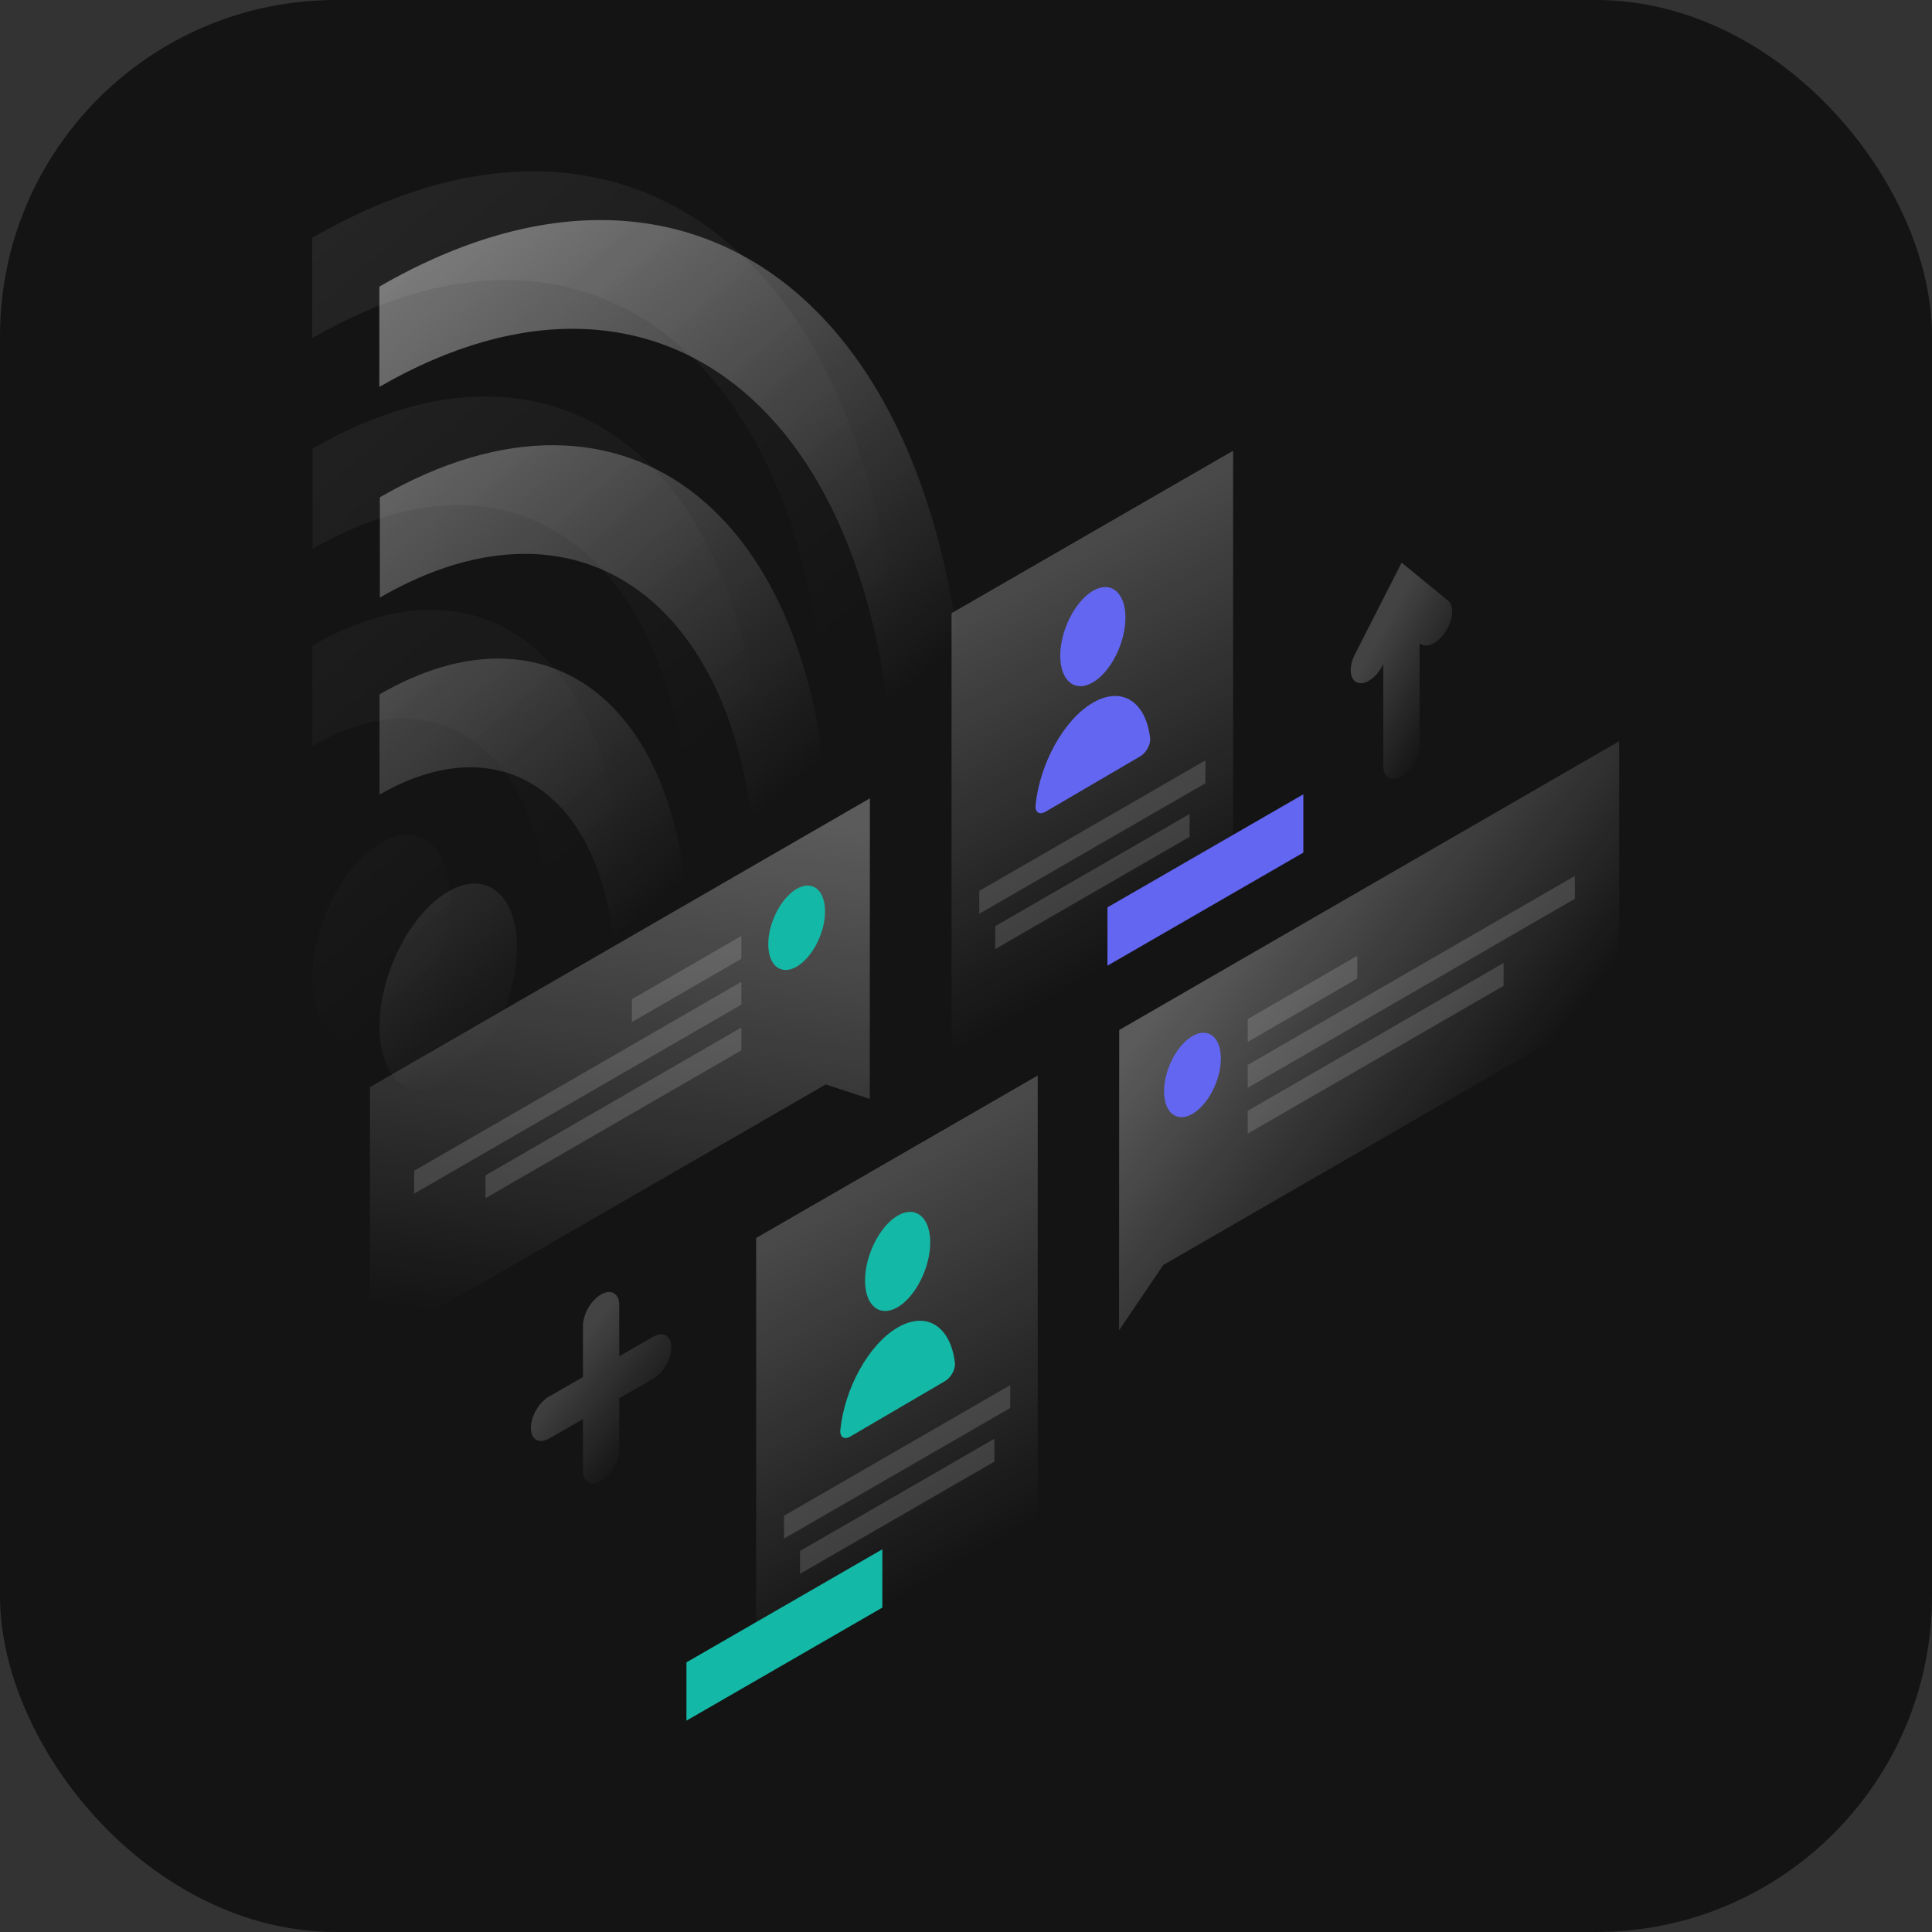<svg width="1150" height="1150" viewBox="0 0 1150 1150" fill="none" xmlns="http://www.w3.org/2000/svg">
<rect x="0" y="0" width="1150" height="1150" fill="#333333" stroke="none"/>
<rect width="1150" height="1150" rx="200" fill="#141414"/>
<path opacity="0.3" d="M517.8 475.2L220.2 647.1V802.2L491.5 645.5L517.7 654.1L517.8 475.2Z" fill="url(#paint0_linear_287_803)"/>
<path d="M457.3 562C457.3 574.8 464.9 580.8 474.2 575.4C483.5 570 491.1 555.3 491.1 542.5C491.1 529.7 483.5 523.7 474.2 529.1C464.9 534.5 457.3 549.3 457.3 562Z" fill="#14B8A6"/>
<path opacity="0.15" d="M441.3 557.1L376.1 594.8V608.4L441.3 570.7V557.1Z" fill="white"/>
<path opacity="0.15" d="M441.3 584.4L246.5 696.9V710.5L441.3 598V584.4Z" fill="white"/>
<path opacity="0.15" d="M441.3 611.6L289 699.6V713.2L441.3 625.2V611.6Z" fill="white"/>
<path opacity="0.3" d="M734 268.3L566.4 365V675.5L734 578.8V268.3Z" fill="url(#paint1_linear_287_803)"/>
<path opacity="0.15" d="M717.5 452.6L582.9 530.3V543.9L717.5 466.2V452.6Z" fill="white"/>
<path opacity="0.15" d="M708.1 484.5L592.4 551.3V564.9L708.1 498.1V484.5Z" fill="white"/>
<path d="M659.2 540.1L775.8 472.8V507.5L659.2 574.8V540.1Z" fill="#6366F1"/>
<path d="M631.1 390.3C631.1 405.3 639.8 412.4 650.5 406.2C661.2 399.9 669.9 382.7 669.9 367.6C669.9 352.6 661.2 345.5 650.5 351.7C639.8 358.1 631.1 375.3 631.1 390.3Z" fill="#6366F1"/>
<path d="M650.499 418.3C667.799 408.2 682.099 417.7 684.599 439.4C684.999 443.2 682.199 448.2 678.699 450.2L622.299 483.2C618.799 485.2 615.999 483.6 616.399 479.3C618.899 454.6 633.199 428.4 650.499 418.3Z" fill="#6366F1"/>
<path opacity="0.3" d="M617.7 640.2L450.1 736.9V1047.4L617.7 950.7V640.2Z" fill="url(#paint2_linear_287_803)"/>
<path opacity="0.15" d="M601.3 824.5L466.7 902.2V915.8L601.3 838.1V824.5Z" fill="white"/>
<path opacity="0.15" d="M591.9 856.4L476.2 923.2V936.8L591.9 870V856.4Z" fill="white"/>
<path d="M408.6 989.5L525.2 922.2V956.9L408.6 1024.2V989.5Z" fill="#14B8A6"/>
<path d="M514.9 762.2C514.9 777.2 523.6 784.3 534.3 778.1C545 771.8 553.7 754.6 553.7 739.5C553.7 724.5 545 717.4 534.3 723.6C523.6 729.9 514.9 747.2 514.9 762.2Z" fill="#14B8A6"/>
<path d="M534.3 790.2C551.6 780.1 565.9 789.6 568.4 811.3C568.8 815.1 566 820.1 562.5 822.1L506.1 855.1C502.6 857.1 499.8 855.5 500.2 851.2C502.7 826.5 517 800.3 534.3 790.2Z" fill="#14B8A6"/>
<path opacity="0.3" d="M666.2 613.1L963.8 441.2V596.3L692.4 753L666.1 791.9L666.2 613.1Z" fill="url(#paint3_linear_287_803)"/>
<path d="M726.7 630.1C726.7 642.9 719.1 657.6 709.8 663C700.5 668.4 692.9 662.4 692.9 649.6C692.9 636.8 700.5 622.1 709.8 616.7C719.1 611.3 726.7 617.3 726.7 630.1Z" fill="#6366F1"/>
<path opacity="0.15" d="M742.7 606.6L807.9 568.9V582.5L742.7 620.2V606.6Z" fill="white"/>
<path opacity="0.15" d="M742.7 633.9L937.4 521.4V535L742.7 647.5V633.9Z" fill="white"/>
<path opacity="0.15" d="M742.7 661.2L895 573.2V586.8L742.7 674.8V661.2Z" fill="white"/>
<path opacity="0.4" d="M225.8 230.3C394.6 132.8 532.6 248.3 532.6 490.7L575.7 465.8C575.6 192 419.5 58.8 225.8 170.6V230.3Z" fill="url(#paint4_linear_287_803)"/>
<path opacity="0.4" d="M366.6 586.7C366.6 479.1 303.6 428.2 225.9 473V413.3C327.4 354.7 409.6 421.2 409.7 561.8L366.6 586.7Z" fill="url(#paint5_linear_287_803)"/>
<path opacity="0.4" d="M450.6 537.1C450.6 365.3 350 284.1 226.1 355.7V296C373.9 210.7 493.7 307.5 493.7 512.2L450.6 537.1Z" fill="url(#paint6_linear_287_803)"/>
<path opacity="0.4" d="M266.8 644.2C244.2 657.3 225.9 642.4 225.9 611.1C225.9 579.8 244.2 543.8 266.8 530.7C289.4 517.6 307.7 532.5 307.7 563.8C307.7 595.2 289.4 631.1 266.8 644.2Z" fill="url(#paint7_linear_287_803)"/>
<path opacity="0.07" d="M185.8 201.3C354.6 103.8 492.6 219.3 492.6 461.7L535.7 436.8C535.6 163 379.5 29.8 185.8 141.6V201.3Z" fill="url(#paint8_linear_287_803)"/>
<path opacity="0.07" d="M326.6 557.7C326.6 450.1 263.6 399.2 185.9 444V384.3C287.4 325.7 369.6 392.2 369.7 532.8L326.6 557.7Z" fill="url(#paint9_linear_287_803)"/>
<path opacity="0.07" d="M410.6 508.1C410.6 336.3 310 255.1 186.1 326.7V267C333.9 181.7 453.7 278.5 453.7 483.2L410.6 508.1Z" fill="url(#paint10_linear_287_803)"/>
<path opacity="0.07" d="M226.8 615.2C204.2 628.3 185.9 613.4 185.9 582.1C185.9 550.8 204.2 514.8 226.8 501.7C249.4 488.6 267.7 503.5 267.7 534.8C267.7 566.2 249.4 602.1 226.8 615.2Z" fill="url(#paint11_linear_287_803)"/>
<path opacity="0.2" d="M357.8 770.5C351.8 773.9 347 782.3 347 789.2V819.7L326.8 831.3C320.8 834.7 316 843.1 316 850C316 856.9 320.8 859.7 326.8 856.3L347 844.7V875.2C347 882.1 351.8 884.9 357.8 881.5C363.8 878.1 368.6 869.7 368.6 862.8V832.3L388.8 820.7C394.8 817.3 399.6 808.9 399.6 802C399.6 795.1 394.8 792.3 388.8 795.7L368.6 807.3V776.8C368.6 769.9 363.8 767.1 357.8 770.5Z" fill="url(#paint12_linear_287_803)"/>
<path opacity="0.2" d="M834.3 334.9L806.5 389.5C802.7 397 803.3 404.5 807.9 406.3C812.5 408.1 819.3 403.4 823.1 395.9L823.4 395.2V455.8C823.4 462.7 828.2 465.5 834.2 462.1C840.2 458.6 845 450.3 845 443.4V382.8L845.3 383.1C849.1 386.2 856 383 860.5 375.9C865.1 368.8 865.7 360.6 861.9 357.5L834.3 334.9Z" fill="url(#paint13_linear_287_803)"/>
<defs>
<linearGradient id="paint0_linear_287_803" x1="389.867" y1="480.249" x2="351.593" y2="792.273" gradientUnits="userSpaceOnUse">
<stop stop-color="white"/>
<stop offset="1" stop-color="white" stop-opacity="0"/>
</linearGradient>
<linearGradient id="paint1_linear_287_803" x1="548.449" y1="295.622" x2="697.217" y2="553.363" gradientUnits="userSpaceOnUse">
<stop stop-color="white"/>
<stop offset="1" stop-color="white" stop-opacity="0"/>
</linearGradient>
<linearGradient id="paint2_linear_287_803" x1="432.241" y1="667.499" x2="581.009" y2="925.241" gradientUnits="userSpaceOnUse">
<stop stop-color="white"/>
<stop offset="1" stop-color="white" stop-opacity="0"/>
</linearGradient>
<linearGradient id="paint3_linear_287_803" x1="731.124" y1="550.899" x2="884.784" y2="671.152" gradientUnits="userSpaceOnUse">
<stop stop-color="white"/>
<stop offset="1" stop-color="white" stop-opacity="0"/>
</linearGradient>
<linearGradient id="paint4_linear_287_803" x1="285.261" y1="124.904" x2="533.912" y2="415.041" gradientUnits="userSpaceOnUse">
<stop stop-color="white"/>
<stop offset="1" stop-color="white" stop-opacity="0"/>
</linearGradient>
<linearGradient id="paint5_linear_287_803" x1="132.098" y1="256.282" x2="380.749" y2="546.42" gradientUnits="userSpaceOnUse">
<stop stop-color="white"/>
<stop offset="1" stop-color="white" stop-opacity="0"/>
</linearGradient>
<linearGradient id="paint6_linear_287_803" x1="207.089" y1="191.029" x2="455.741" y2="481.166" gradientUnits="userSpaceOnUse">
<stop stop-color="white"/>
<stop offset="1" stop-color="white" stop-opacity="0"/>
</linearGradient>
<linearGradient id="paint7_linear_287_803" x1="46.028" y1="329.895" x2="294.679" y2="620.032" gradientUnits="userSpaceOnUse">
<stop stop-color="white"/>
<stop offset="1" stop-color="white" stop-opacity="0"/>
</linearGradient>
<linearGradient id="paint8_linear_287_803" x1="245.262" y1="95.904" x2="493.913" y2="386.041" gradientUnits="userSpaceOnUse">
<stop stop-color="white"/>
<stop offset="1" stop-color="white" stop-opacity="0"/>
</linearGradient>
<linearGradient id="paint9_linear_287_803" x1="92.1" y1="227.282" x2="340.751" y2="517.42" gradientUnits="userSpaceOnUse">
<stop stop-color="white"/>
<stop offset="1" stop-color="white" stop-opacity="0"/>
</linearGradient>
<linearGradient id="paint10_linear_287_803" x1="167.091" y1="162.028" x2="415.742" y2="452.165" gradientUnits="userSpaceOnUse">
<stop stop-color="white"/>
<stop offset="1" stop-color="white" stop-opacity="0"/>
</linearGradient>
<linearGradient id="paint11_linear_287_803" x1="6.029" y1="300.895" x2="254.68" y2="591.032" gradientUnits="userSpaceOnUse">
<stop stop-color="white"/>
<stop offset="1" stop-color="white" stop-opacity="0"/>
</linearGradient>
<linearGradient id="paint12_linear_287_803" x1="336.892" y1="809.52" x2="389.249" y2="850.84" gradientUnits="userSpaceOnUse">
<stop stop-color="white"/>
<stop offset="1" stop-color="white" stop-opacity="0"/>
</linearGradient>
<linearGradient id="paint13_linear_287_803" x1="814.486" y1="389.944" x2="865.206" y2="418.219" gradientUnits="userSpaceOnUse">
<stop stop-color="white"/>
<stop offset="1" stop-color="white" stop-opacity="0"/>
</linearGradient>
</defs>
</svg>

